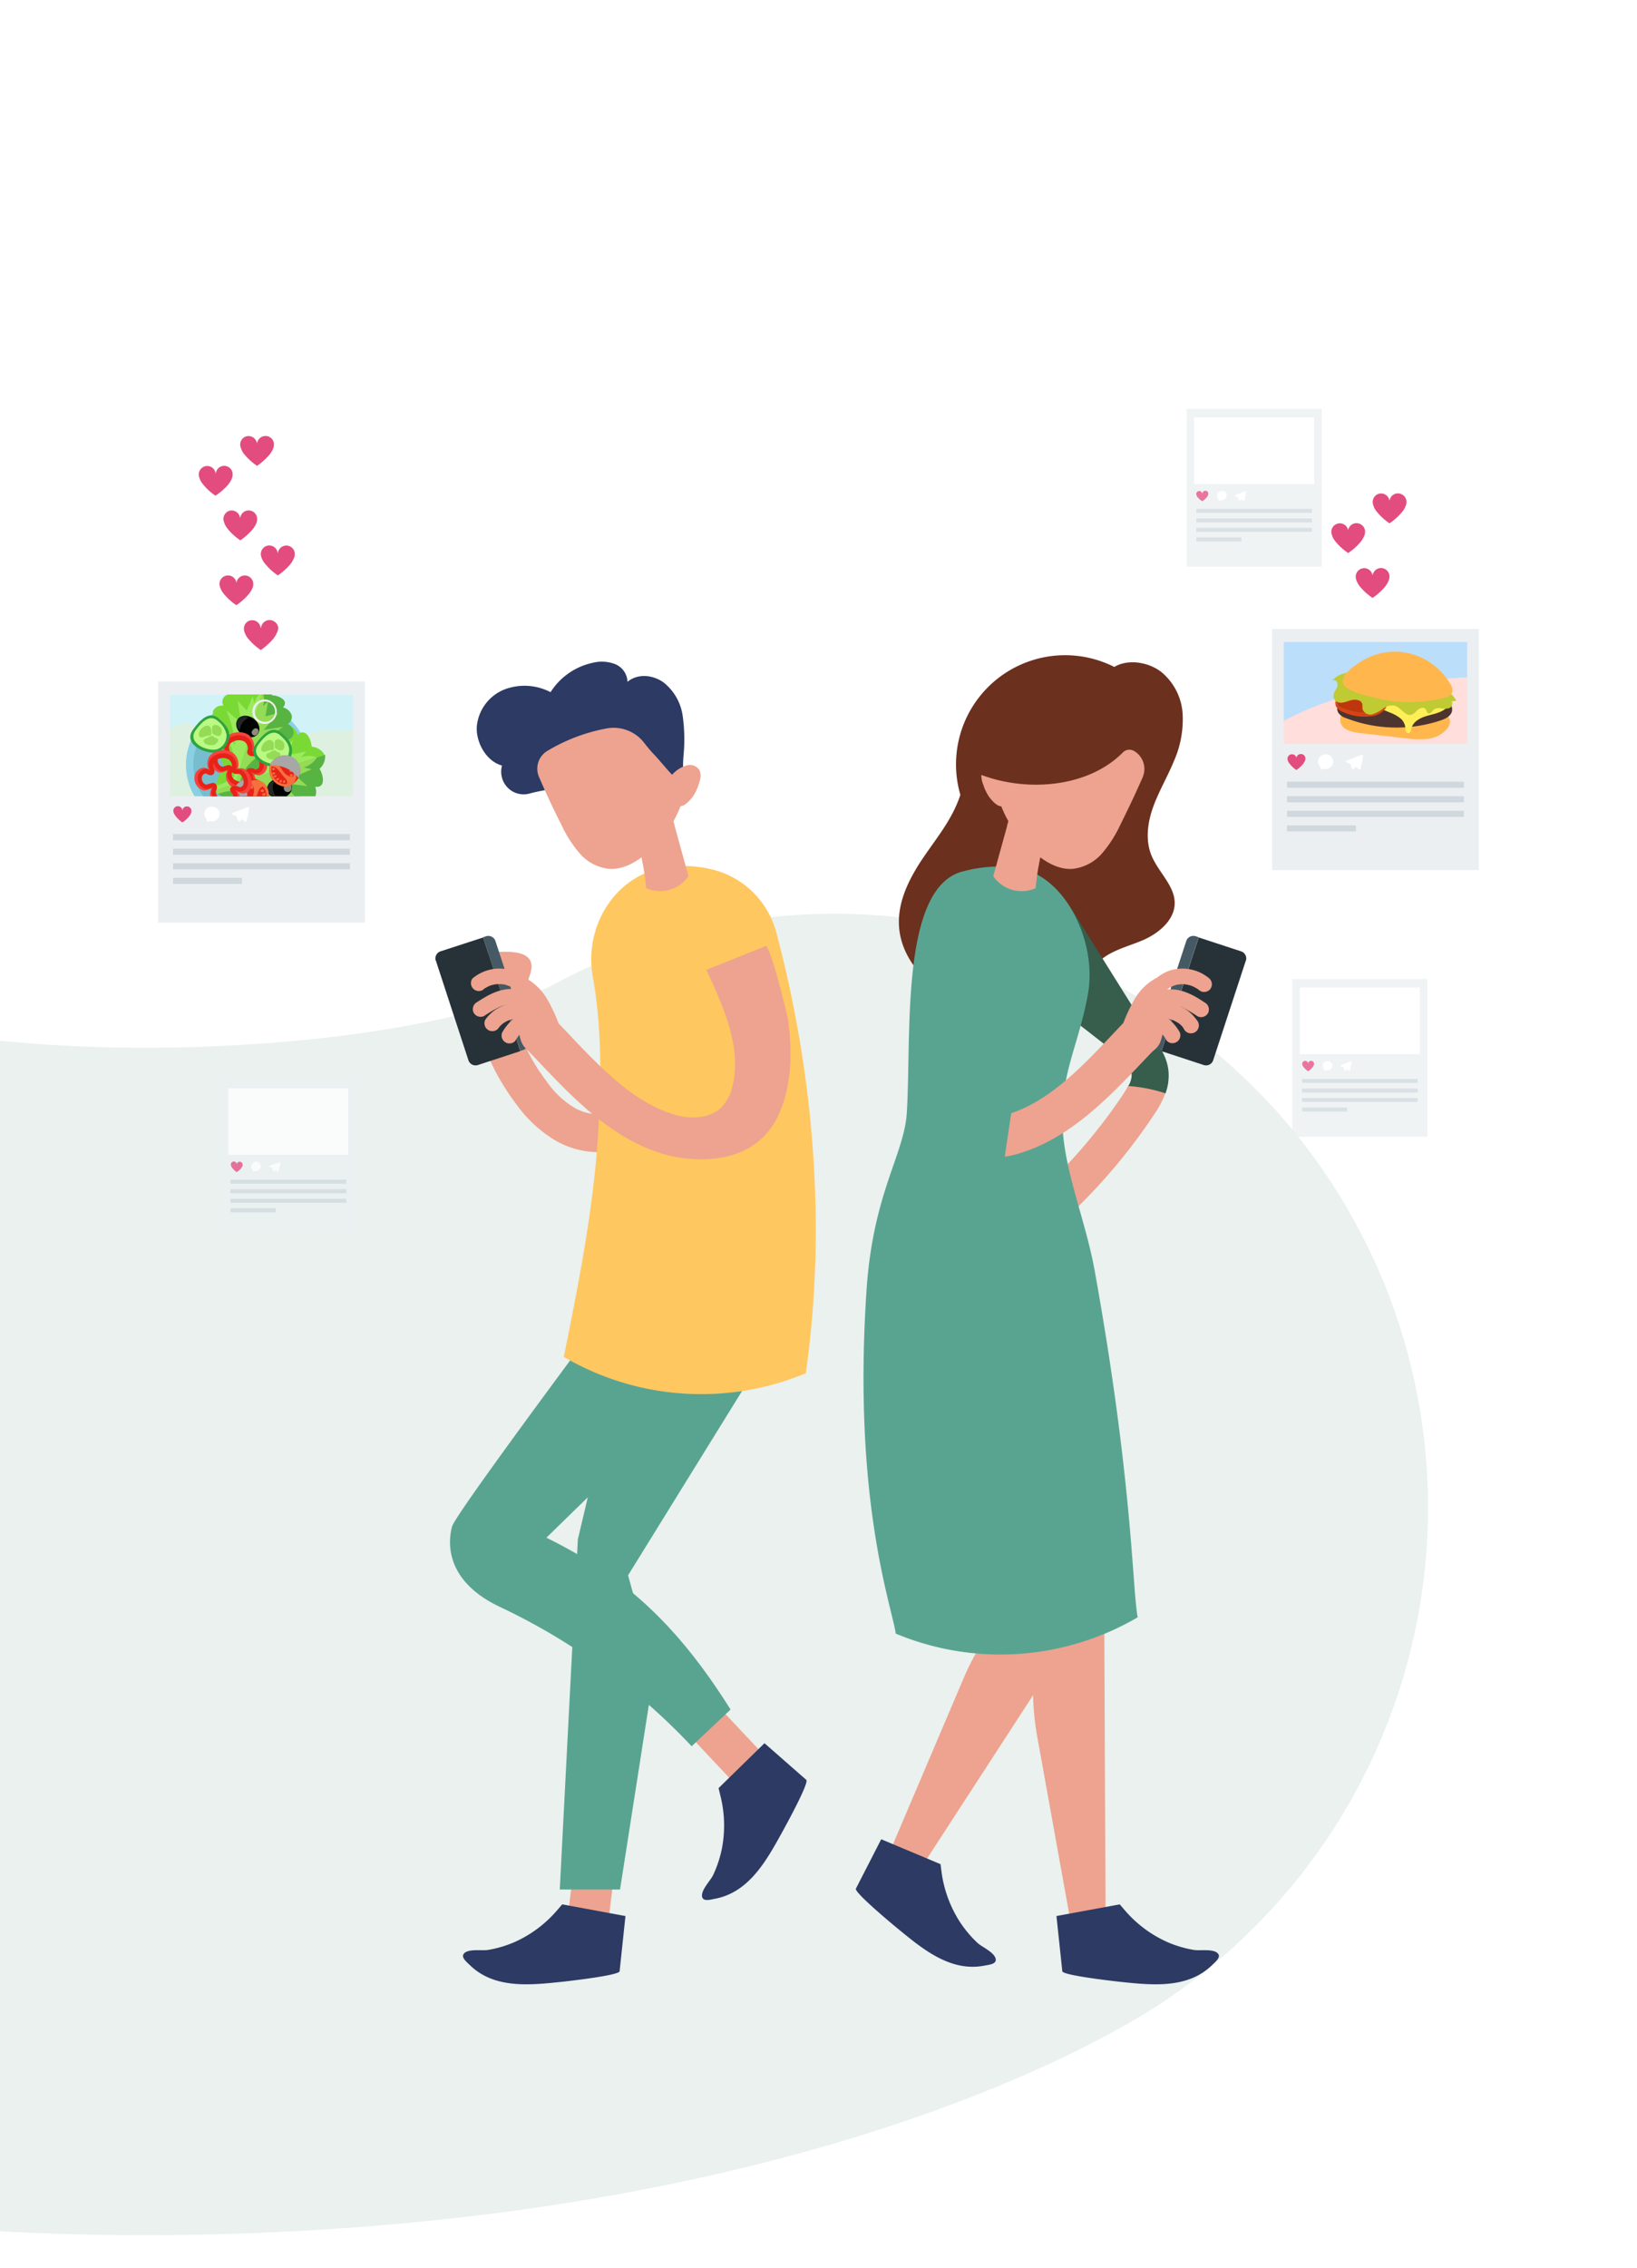 <svg id="Capa_1" data-name="Capa 1" xmlns="http://www.w3.org/2000/svg" xmlns:xlink="http://www.w3.org/1999/xlink" viewBox="0 0 414 573.36"><defs><style>.cls-1,.cls-4{fill:none;}.cls-2{clip-path:url(#clip-path);}.cls-3{fill:#fff;}.cls-4{stroke:#eaf1ee;stroke-linecap:round;stroke-linejoin:round;stroke-width:300.16px;}.cls-5{opacity:0.77;}.cls-6{fill:#eceff1;}.cls-7{fill:#e34c7f;}.cls-8{fill:#cfd8dc;}.cls-9{fill:#eda38f;}.cls-10{fill:#2c3a64;}.cls-11{fill:#6c301e;}.cls-12{fill:#375d4c;}.cls-13{fill:#59a491;}.cls-14{fill:#263238;}.cls-15{fill:#455a64;}.cls-16{fill:#bbdefb;}.cls-17{fill:#ffdedb;}.cls-18{fill:#ffb74d;}.cls-19{fill:#4e342e;}.cls-20{fill:#ffee58;}.cls-21{fill:#d84315;}.cls-22{fill:#bf360c;}.cls-23{fill:#c0ca33;}.cls-24{fill:#ffc760;}.cls-25{fill:#d1f3f7;}.cls-26{fill:#def0df;}.cls-27{clip-path:url(#clip-path-2);}.cls-28{fill:#8ad0e3;}.cls-29{fill:#76bdce;}.cls-30{fill:#7ad935;}.cls-31{fill:#57b442;}.cls-32{fill:#fed45c;}.cls-33{fill:#9bea5e;}.cls-34{fill:#94db56;}.cls-35{fill:#000400;}.cls-36{fill:#232727;}.cls-37{fill:#8c8c83;}.cls-38{fill:#f7423e;}.cls-39{fill:#e72318;}.cls-40{fill:#2ea341;}.cls-41{fill:#baf982;}.cls-42{fill:#f76f3e;}.cls-43{fill:#a7a7a8;}.cls-44{fill:#f0f0f0;}</style><clipPath id="clip-path"><rect class="cls-1" width="414" height="896"/></clipPath><clipPath id="clip-path-2"><rect class="cls-1" x="42.93" y="175.55" width="46.41" height="25.73"/></clipPath></defs><title>onboarding_illustration_4</title><g class="cls-2"><g id="Onboarding_4" data-name="Onboarding 4"><rect class="cls-3" width="414" height="896"/><g id="Grupo_1" data-name="Grupo 1"><g id="Componente_1_7" data-name="Componente 1 7"><path id="Trazado_95" data-name="Trazado 95" class="cls-4" d="M-1041.18,424s183.73-267.8,509-197.88C-294.72,277.18-177.71,430.19,74,413.69c93.43-6.13,137.07-32.63,137.07-32.63"/></g></g><g id="onboarding_4-01" data-name="onboarding 4-01"><g id="OBJECTS"><g id="Grupo_3" data-name="Grupo 3" class="cls-5"><rect id="Rectángulo_9" data-name="Rectángulo 9" class="cls-6" x="300.08" y="103.38" width="34.18" height="39.88"/><path id="Trazado_389" data-name="Trazado 389" class="cls-3" d="M302,105.53v16.83h30.35V105.53Z"/><path id="Trazado_390" data-name="Trazado 390" class="cls-3" d="M309.85,124.45a1.23,1.23,0,0,0-1.72,0,1.26,1.26,0,0,0-.36.86,1.21,1.21,0,0,0,.39.85,2.12,2.12,0,0,0,0,.44s.44-.15.44-.15a1.57,1.57,0,0,0,.37,0,1.31,1.31,0,0,0,.86-.36,1.16,1.16,0,0,0,.37-.86,1.19,1.19,0,0,0-.37-.85Z"/><path id="Trazado_391" data-name="Trazado 391" class="cls-7" d="M304.08,124.74a.93.93,0,0,1,.13-.35.75.75,0,0,1,1.37.3,1,1,0,0,1-.08.5,2,2,0,0,1-.42.64,5.64,5.64,0,0,1-1,.86h-.05a5.16,5.16,0,0,1-1.15-1,1.72,1.72,0,0,1-.31-.6.77.77,0,0,1,.48-.93.74.74,0,0,1,.95.46.58.58,0,0,1,0,.14Z"/><path id="Trazado_392" data-name="Trazado 392" class="cls-3" d="M312.34,125.24a.25.25,0,0,1,.14-.13l.88-.31,1.47-.57a.33.33,0,0,1,.14,0,.19.19,0,0,1,.17.2,0,0,0,0,0,0,0l-.1.5c-.09.46-.18.93-.28,1.39v.1a.22.22,0,0,1-.25.17l-.09,0a1.12,1.12,0,0,1-.2-.17l-.25-.2h0l-.28.26a.24.24,0,0,1-.33,0,.24.24,0,0,1-.07-.12l-.13-.36-.12-.38-.48-.14a.34.34,0,0,1-.12-.06.43.43,0,0,1,0-.07Z"/><rect id="Rectángulo_10" data-name="Rectángulo 10" class="cls-8" x="302.54" y="128.63" width="29.27" height="1.01"/><rect id="Rectángulo_11" data-name="Rectángulo 11" class="cls-8" x="302.54" y="131.04" width="29.27" height="1.01"/><rect id="Rectángulo_12" data-name="Rectángulo 12" class="cls-8" x="302.54" y="133.44" width="29.27" height="1.01"/><rect id="Rectángulo_13" data-name="Rectángulo 13" class="cls-8" x="302.54" y="135.85" width="11.42" height="1.01"/></g><path id="Trazado_393" data-name="Trazado 393" class="cls-9" d="M275.66,396.18l-7.37-2.57-8,7.28a67.3,67.3,0,0,0-16.64,23.46L224,470.52l8.94,1.62,48.22-74.26Q278.39,397.16,275.66,396.18Z"/><path id="Trazado_394" data-name="Trazado 394" class="cls-10" d="M222.86,464.93l15,6.3.26,2a30.82,30.82,0,0,0,4.59,12.53,29.63,29.63,0,0,0,4.53,5.4c1.08,1,4.5,2.46,4.59,4.2.07,1.16-1.79,1.31-2.91,1.52-8.56,1.65-15.62-4.23-21.81-9.31-1.29-1.05-11.13-9.23-10.65-10.16Z"/><path id="Trazado_395" data-name="Trazado 395" class="cls-9" d="M262.57,318.89l16.61,70.22.42,95.72-8.37,3.57L262.32,439a67.17,67.17,0,0,1,1.07-28.74l3.1-12-39.93-72.4Z"/><path id="Trazado_396" data-name="Trazado 396" class="cls-10" d="M267.18,484.34l16-2.95,1.31,1.52a30.56,30.56,0,0,0,10.71,8,28.94,28.94,0,0,0,6.74,2c1.47.26,5.14-.41,6.15,1,.69.93-.79,2.07-1.6,2.87-6.27,6.07-15.41,5-23.35,4.17-1.65-.18-14.37-1.62-14.48-2.66Z"/><path id="Trazado_397" data-name="Trazado 397" class="cls-11" d="M281.81,168.59a27.59,27.59,0,0,0-38.93,32.34c-2,6-5.55,10.28-9.14,15.51s-6.77,11.28-6.38,17.64c.54,9,8,16,16,20.12,4.71,2.41,9.89,4.16,15.18,4.05s10.71-2.32,13.84-6.59c1.92-2.57,2.93-5.85,5.14-8.2,3-3.12,7.48-4.08,11.45-5.77s8.1-5.05,8.11-9.42-4.15-7.84-5.86-12c-1.61-3.9-1-8.39.45-12.37s3.62-7.62,5.22-11.52a26,26,0,0,0,2.2-11.93,14.88,14.88,0,0,0-5.39-10.58C290.5,167.37,285.31,166.5,281.81,168.59Z"/><path id="Trazado_398" data-name="Trazado 398" class="cls-9" d="M283.86,276.9a138.24,138.24,0,0,1-18.36,22l6.54,6.71a145.42,145.42,0,0,0,19.61-23.55,25.49,25.49,0,0,0,3.09-5.75,39.32,39.32,0,0,0-9.42-1.86A22.85,22.85,0,0,1,283.86,276.9Z"/><path id="Trazado_399" data-name="Trazado 399" class="cls-12" d="M295.47,270.43c-.48-4-3-7-4.82-9.24L271,229.77,260.1,249l23.34,18.18c1.16,1.41,2.57,3.17,2.76,4.44a5.32,5.32,0,0,1-.86,2.9,39.23,39.23,0,0,1,9.42,1.86,13,13,0,0,0,.72-5.92Z"/><path id="Trazado_400" data-name="Trazado 400" class="cls-13" d="M243.83,220.2a35.59,35.59,0,0,1,12.46-1l1.2.19c12.25,2.13,19.94,19,17.67,31.76-2.39,13.48-7.34,20.7-6.39,34.55.78,11.36,5.87,23.24,8.08,35.52,9.68,53.68,9.49,80.61,10.88,87.6a68.82,68.82,0,0,1-61.19,4.13c-1-7-10.95-33.72-7.39-86.85,1.66-24.7,9.55-34.2,10.19-44.91C230.55,261.51,227.55,223.81,243.83,220.2Z"/><path id="Trazado_401" data-name="Trazado 401" class="cls-14" d="M315.07,242.82,306.82,268a1.88,1.88,0,0,1-2.38,1.22h0l-10.71-3.51,9.42-28.74,10.71,3.51a1.9,1.9,0,0,1,1.23,2.39h0Z"/><path id="Trazado_402" data-name="Trazado 402" class="cls-15" d="M302.42,236.67l.72.25-9.42,28.74-.72-.24a1.91,1.91,0,0,1-1.22-2.4L300,237.89a1.89,1.89,0,0,1,2.39-1.22Z"/><path id="Trazado_403" data-name="Trazado 403" class="cls-9" d="M289.57,251.23a10.45,10.45,0,0,1,6.61-6,10.59,10.59,0,0,1,9.67,2.11,2,2,0,0,1,.15,2.77,2,2,0,0,1-2.77.16l-.39-.32-.07,0-.08-.06c-.25-.16-.52-.3-.78-.44l-.45-.2-.34-.12-.3-.09-.39-.09a7.06,7.06,0,0,0-.92-.15h-.73a6,6,0,0,0-.85.09h-.18l-.44.12c-.27.09-.52.19-.76.29h-.1l-.39.22c-.23.14-.46.29-.68.45l-.3.23-.16.13a7.87,7.87,0,0,0-1.07,1.24l-.11.18-.23.39a8.19,8.19,0,0,0-.36.86,2,2,0,0,1-2.64.85A2,2,0,0,1,289.57,251.23Z"/><path id="Trazado_404" data-name="Trazado 404" class="cls-9" d="M290.37,256.08a2,2,0,0,0,2.64-.85c-.21.32,0,0,.05-.06l.22-.26.12-.11.13-.11a4.65,4.65,0,0,1,.56-.34l.42-.18.66-.19c-.35.1.22,0,.36,0a2.66,2.66,0,0,1,.69,0h.35a8.52,8.52,0,0,1,3.1,1,35.4,35.4,0,0,1,3.23,1.94,2,2,0,0,0,2.63-.86,2,2,0,0,0-.85-2.64c-2.57-1.72-5.23-3.23-8.36-3.33a7.7,7.7,0,0,0-6.8,3.46A2,2,0,0,0,290.37,256.08Z"/><path id="Trazado_406" data-name="Trazado 406" class="cls-9" d="M290.23,256.5a2,2,0,0,0,2.48,1.23l.64-.18h.22a7,7,0,0,1,1.12-.07h.2a3.81,3.81,0,0,1,.59.08,2.4,2.4,0,0,1,.59.13l.25.07.17.06h0l.24.1a4.49,4.49,0,0,1,.54.26c.18.09.36.2.53.3l.22.14-.09-.05H298a7.6,7.6,0,0,1,.85.75h0l.13.13.35.49a2,2,0,1,0,3.3-2.12l0,0A9.91,9.91,0,0,0,291.45,254a2,2,0,0,0-1.23,2.52v0Z"/><path id="Trazado_407" data-name="Trazado 407" class="cls-9" d="M287.36,256.16a2,2,0,0,0,1.54,2.31l1.13.3.2.08.49.21c.33.16.66.33,1,.52l.48.29.14.11c.32.24.63.49.92.75l.38.37c.1.11.37.3.4.44,0-.08-.24-.3-.07-.09l.17.21c.12.16.24.31.35.48a10.1,10.1,0,0,1,.59.95,2,2,0,0,0,3.28-2.17,13.21,13.21,0,0,0-8.67-6.3,2,2,0,0,0-2.32,1.54Z"/><path id="Trazado_408" data-name="Trazado 408" class="cls-9" d="M292.48,247.19a14.18,14.18,0,0,0-5.56,5.41,42.73,42.73,0,0,0-3.25,7.16,4.59,4.59,0,0,0-.44,2.82,4.65,4.65,0,0,0,2.31,2.43,7.26,7.26,0,0,0,3.59,1.47,5,5,0,0,0,4.39-3.28,14.77,14.77,0,0,0,.76-5.75Z"/><path id="Trazado_409" data-name="Trazado 409" class="cls-9" d="M284.8,257.85l-3.16,3.32c-7.84,8.36-16,16.92-25.9,20.23-.54,3.64-1.11,7.34-1.62,11a28.32,28.32,0,0,0,3-.65c13.25-3.74,23.21-14.24,32-23.5l3.1-3.25Z"/><path id="Trazado_410" data-name="Trazado 410" class="cls-9" d="M256.2,203.37l-5,18.11a8.71,8.71,0,0,0,10.7,3.05c.24-2.45.6-4.89,1.08-7.3a25.36,25.36,0,0,1,2.5-7.07Z"/><path id="Trazado_411" data-name="Trazado 411" class="cls-9" d="M254.69,208.79c.51-1.81,1-3.61,1.51-5.42l9.23,6.79a25.77,25.77,0,0,0-2.49,7.07c-.11.56-.21,1.1-.32,1.66a18.52,18.52,0,0,1-7.93-10.1Z"/><path id="Trazado_412" data-name="Trazado 412" class="cls-9" d="M289,196.45q-2.64,6-5.62,11.94a31.12,31.12,0,0,1-4.69,7.35,11.54,11.54,0,0,1-7.57,3.91c-3.17.15-6.18-1.43-8.68-3.43a29.35,29.35,0,0,1-9.21-12.4c-1.13,0-2.38-1.47-3.07-2.37a11.68,11.68,0,0,1-1.46-3,7,7,0,0,1-.53-2.57c.85.32,1.7.6,2.56.86s2,.55,3,.75c10.7,2.26,22.85.18,30.24-7.28a2.32,2.32,0,0,1,2.81-.39h0a5.26,5.26,0,0,1,2.19,6.67Z"/><rect id="Rectángulo_14" data-name="Rectángulo 14" class="cls-6" x="321.72" y="158.99" width="52.27" height="60.97"/><path id="Trazado_413" data-name="Trazado 413" class="cls-16" d="M371.06,162.28H324.65v20c14.46-7.71,30.28-10,46.41-11.07Z"/><path id="Trazado_414" data-name="Trazado 414" class="cls-17" d="M324.65,182.24V188h46.41V171.17C354.93,172.21,339.11,174.51,324.65,182.24Z"/><path id="Trazado_415" data-name="Trazado 415" class="cls-3" d="M336.65,191.21a1.94,1.94,0,0,0-2.7,0,1.79,1.79,0,0,0-.11,2.55l.11.11a3.08,3.08,0,0,0,.07.68c.05.06.66-.25.66-.25a2.8,2.8,0,0,0,.58.09,2,2,0,0,0,1.35-.55,1.83,1.83,0,0,0,.06-2.57l-.06-.06Z"/><path id="Trazado_416" data-name="Trazado 416" class="cls-7" d="M327.84,191.65a1.31,1.31,0,0,1,.2-.54,1.15,1.15,0,0,1,2.09.46,1.29,1.29,0,0,1-.11.75,3.24,3.24,0,0,1-.64,1,8.85,8.85,0,0,1-1.49,1.31h-.07A8,8,0,0,1,326.1,193a2.6,2.6,0,0,1-.47-.94,1.15,1.15,0,0,1,2.2-.65.83.83,0,0,1,0,.15A.16.16,0,0,0,327.84,191.65Z"/><path id="Trazado_417" data-name="Trazado 417" class="cls-3" d="M340.4,192.45a.35.35,0,0,1,.22-.21l1.4-.53,2.24-.85a.41.41,0,0,1,.22,0,.29.29,0,0,1,.25.33v0c0,.25-.09.5-.14.76-.15.7-.29,1.4-.43,2.11a.43.43,0,0,0,0,.16.32.32,0,0,1-.37.27.29.29,0,0,1-.16-.07l-.32-.25-.37-.3h-.06l-.43.4a.37.37,0,0,1-.33.11.32.32,0,0,1-.26-.25l-.21-.57-.2-.57a0,0,0,0,0-.05,0l-.72-.21a.51.51,0,0,1-.18-.09.41.41,0,0,1-.06-.11Z"/><rect id="Rectángulo_15" data-name="Rectángulo 15" class="cls-8" x="325.48" y="197.6" width="44.76" height="1.54"/><rect id="Rectángulo_16" data-name="Rectángulo 16" class="cls-8" x="325.48" y="201.27" width="44.76" height="1.54"/><rect id="Rectángulo_17" data-name="Rectángulo 17" class="cls-8" x="325.48" y="204.95" width="44.76" height="1.54"/><rect id="Rectángulo_18" data-name="Rectángulo 18" class="cls-8" x="325.48" y="208.64" width="17.44" height="1.54"/><path id="Trazado_418" data-name="Trazado 418" class="cls-18" d="M344.23,185.34l11.13,1.27a22.84,22.84,0,0,0,5.72.16,7.52,7.52,0,0,0,4.95-2.61c.68-.86,1-2.3.16-3a2.81,2.81,0,0,0-1.57-.45l-15.23-1.21c-2.38-.19-10.64-2-10.42,2.64C339.06,184.61,342.31,185.13,344.23,185.34Z"/><path id="Trazado_419" data-name="Trazado 419" class="cls-19" d="M338.5,180.23a3.68,3.68,0,0,0,1.91,1.3,35.38,35.38,0,0,0,23.93.58c1.16-.38,2.42-1,2.8-2.1.45-1.35-.57-2.77-1.71-3.57-2-1.4-4.58-1.76-7-2a73.59,73.59,0,0,0-10.5-.13,24.59,24.59,0,0,0-5.13.51,10.59,10.59,0,0,0-2.74,1.55C338.82,177.16,337.6,178.75,338.5,180.23Z"/><path id="Trazado_420" data-name="Trazado 420" class="cls-20" d="M343.89,176.94l7.56,3.15a10.52,10.52,0,0,1,2.52,1.34,3.55,3.55,0,0,1,1.43,2.39c.05.61.09,1.49.7,1.5s.73-.71.86-1.24c.46-1.71,2.25-2.64,3.93-3.12s3.52-.78,4.84-1.93a1.72,1.72,0,0,0,.71-1.77,2,2,0,0,0-1.35-1,33.67,33.67,0,0,0-20.16-.68"/><path id="Trazado_421" data-name="Trazado 421" class="cls-21" d="M338.42,178.35a2.6,2.6,0,0,1-.58-1.4,2.19,2.19,0,0,0,.05,1.61,3.32,3.32,0,0,0,1.72,1.41,13,13,0,0,0,6.77,1.12,5.19,5.19,0,0,0,3.95-1.91,3.44,3.44,0,0,0,.31-.64C346.83,180.78,342.37,180.33,338.42,178.35Z"/><path id="Trazado_422" data-name="Trazado 422" class="cls-22" d="M350.2,175.5a3.27,3.27,0,0,0-3.51-1.1L344,174a5.21,5.21,0,0,0-5.55,1.8,3.61,3.61,0,0,0-.58,1.14,2.53,2.53,0,0,0,.58,1.4c3.95,2,8.41,2.42,12.2.18A3.24,3.24,0,0,0,350.2,175.5Z"/><path id="Trazado_423" data-name="Trazado 423" class="cls-23" d="M342.56,170.12a6.15,6.15,0,0,0-5.71,2c.39-.41,1.17-.09,1.36.46a2.12,2.12,0,0,1-.32,1.64,4.26,4.26,0,0,0-.65,1.57,1.73,1.73,0,0,0,.74,1.53c1,.67,2.31.12,3.43-.24s2.76-.3,3.1.85c.12.45,0,.93.1,1.38a2.06,2.06,0,0,0,2.49,1.25,8.71,8.71,0,0,0,2.7-1.45,3.69,3.69,0,0,1,2.9-.73c1.62.45,2.68,2.74,4.29,2.27.67-.18,1.11-.85,1.64-1.27s1.44-.7,1.88-.16c.27.35.28.86.67,1.08.56.24,1-.52,1.42-.91a2.49,2.49,0,0,1,1.95-.34,3.62,3.62,0,0,0,2-.06c.62-.28,1-1.18.51-1.65l1.26-.24a9.23,9.23,0,0,0-6-4.23"/><path id="Trazado_424" data-name="Trazado 424" class="cls-18" d="M353.24,164.72a16.43,16.43,0,0,1,13.61,8.33,2.42,2.42,0,0,1,.37,2.1,2.57,2.57,0,0,1-1.79,1.19,35.19,35.19,0,0,1-17.77,0c-1.92-.48-7.06-1.51-7.92-3.46-1-2.15,3.11-4.83,4.58-5.73A16.23,16.23,0,0,1,353.24,164.72Z"/><path id="Trazado_425" data-name="Trazado 425" class="cls-7" d="M347.11,145.55a2.33,2.33,0,0,1,.37-1,2.13,2.13,0,0,1,2.95-.61,2.16,2.16,0,0,1,.95,1.48,2.83,2.83,0,0,1-.21,1.41,6.42,6.42,0,0,1-1.2,1.84,16,16,0,0,1-2.78,2.43.11.11,0,0,1-.14,0h0a14.71,14.71,0,0,1-3.25-3,5,5,0,0,1-.85-1.72,2.16,2.16,0,0,1,1.37-2.64,2.12,2.12,0,0,1,2.7,1.33,1.64,1.64,0,0,1,.1.38Z"/><path id="Trazado_426" data-name="Trazado 426" class="cls-7" d="M340.89,134.22a2.41,2.41,0,0,1,.37-1,2.13,2.13,0,0,1,2.95-.63,2.11,2.11,0,0,1,1,1.48,2.72,2.72,0,0,1-.2,1.41,6.64,6.64,0,0,1-1.2,1.84,15.75,15.75,0,0,1-2.79,2.43.09.09,0,0,1-.12,0,14.39,14.39,0,0,1-3.26-3,4.58,4.58,0,0,1-.85-1.71,2.15,2.15,0,0,1,1.37-2.64,2.13,2.13,0,0,1,2.7,1.32,1.86,1.86,0,0,1,.1.39Z"/><path id="Trazado_427" data-name="Trazado 427" class="cls-7" d="M351.39,126.7a2.45,2.45,0,0,1,.34-1,2.13,2.13,0,0,1,2.95-.64,2.16,2.16,0,0,1,1,1.5,2.83,2.83,0,0,1-.21,1.41,6.24,6.24,0,0,1-1.2,1.83,15.74,15.74,0,0,1-2.78,2.44.1.1,0,0,1-.14,0,14.75,14.75,0,0,1-3.25-3,4.82,4.82,0,0,1-.85-1.71,2.19,2.19,0,0,1,1.34-2.68,2.15,2.15,0,0,1,2.72,1.34,2.34,2.34,0,0,1,.09.38Z"/><g id="Grupo_4" data-name="Grupo 4" class="cls-5"><rect id="Rectángulo_19" data-name="Rectángulo 19" class="cls-6" x="326.82" y="247.49" width="34.18" height="39.88"/><path id="Trazado_428" data-name="Trazado 428" class="cls-3" d="M328.73,249.64v16.83h30.36V249.64Z"/><path id="Trazado_429" data-name="Trazado 429" class="cls-3" d="M336.58,268.57a1.2,1.2,0,0,0-.85-.36,1.26,1.26,0,0,0-.86.36,1.18,1.18,0,0,0,0,1.67l0,0a2.2,2.2,0,0,0,.05.44s.44-.16.44-.16a1,1,0,0,0,.38.05,1.25,1.25,0,0,0,.85-.35,1.19,1.19,0,0,0,.37-.85,1.16,1.16,0,0,0-.37-.86Z"/><path id="Trazado_430" data-name="Trazado 430" class="cls-7" d="M330.82,268.85a.93.93,0,0,1,.13-.35.73.73,0,0,1,.78-.32.76.76,0,0,1,.59.62,1,1,0,0,1-.08.5,2.29,2.29,0,0,1-.42.64,5.35,5.35,0,0,1-1,.86h0a5.69,5.69,0,0,1-1.14-1.05,1.93,1.93,0,0,1-.32-.62.79.79,0,0,1,.48-.93.75.75,0,0,1,.95.46.74.74,0,0,1,0,.14S330.82,268.83,330.82,268.85Z"/><path id="Trazado_431" data-name="Trazado 431" class="cls-3" d="M339,269.35a.22.22,0,0,1,.15-.13l.92-.35,1.47-.57h.13a.22.22,0,0,1,.17.23l-.1.5c-.1.47-.19.93-.28,1.39v.1a.21.21,0,0,1-.24.18l-.11-.05-.2-.16-.25-.2h0l-.28.26a.26.26,0,0,1-.22.07.24.24,0,0,1-.17-.15l-.13-.38c0-.13-.1-.25-.14-.38h0l-.47-.13a.27.27,0,0,1-.12-.06.25.25,0,0,1,0-.07Z"/><rect id="Rectángulo_20" data-name="Rectángulo 20" class="cls-8" x="329.27" y="272.74" width="29.27" height="1.01"/><rect id="Rectángulo_21" data-name="Rectángulo 21" class="cls-8" x="329.27" y="275.15" width="29.27" height="1.01"/><rect id="Rectángulo_22" data-name="Rectángulo 22" class="cls-8" x="329.27" y="277.55" width="29.27" height="1.01"/><rect id="Rectángulo_23" data-name="Rectángulo 23" class="cls-8" x="329.27" y="279.97" width="11.42" height="1.01"/></g><rect id="Rectángulo_24" data-name="Rectángulo 24" class="cls-9" x="136.78" y="469.46" width="26.44" height="10.33" transform="translate(-339.22 566.43) rotate(-83.09)"/><path id="Trazado_432" data-name="Trazado 432" class="cls-13" d="M162.76,318.89l-16.62,70.22-4.57,88.52h15.24l7.57-48.47a32.67,32.67,0,0,0-.78-13.7l-4.76-17.25L200,331.69Z"/><rect id="Rectángulo_25" data-name="Rectángulo 25" class="cls-9" x="175.36" y="424.48" width="10.33" height="26.44" transform="translate(-250.8 242.43) rotate(-43.23)"/><path id="Trazado_433" data-name="Trazado 433" class="cls-13" d="M174.92,441.42a161,161,0,0,0-48.42-35.19c-14.7-6.91-13-17.35-12.16-20.39,1.13-3.95,54.09-74.5,54.09-74.5l35.49-3-.19,8.68A22.14,22.14,0,0,1,192.6,335.7s-46,44.77-54.41,53c19.31,9.51,32.87,21.61,46.57,43.44Z"/><path id="Trazado_434" data-name="Trazado 434" class="cls-10" d="M193.34,440.65,181.73,452l.48,2a30.8,30.8,0,0,1,.35,13.34,29,29,0,0,1-2.23,6.68c-.63,1.35-3.28,3.95-2.72,5.6.37,1.1,2.14.55,3.26.34,8.56-1.63,13-9.68,16.86-16.68.81-1.46,7-12.69,6.17-13.37Z"/><path id="Trazado_435" data-name="Trazado 435" class="cls-10" d="M158.18,484.34l-16-2.95-1.31,1.52a30.56,30.56,0,0,1-10.71,8,29,29,0,0,1-6.75,2c-1.46.26-5.14-.41-6.14,1-.68.93.78,2.07,1.6,2.87,6.27,6.07,15.42,5,23.35,4.17,1.66-.18,14.38-1.62,14.48-2.66Z"/><path id="Trazado_436" data-name="Trazado 436" class="cls-9" d="M128.08,263.18l5.73-16.13c.45-1.28.91-2.7.39-4-.7-1.71-2.82-2.24-4.65-2.38a27.1,27.1,0,0,0-13,2.27l.54.56C122.51,249.07,124.37,256.34,128.08,263.18Z"/><path id="Trazado_437" data-name="Trazado 437" class="cls-9" d="M151.27,291.25a22.07,22.07,0,0,1-10.59-2.83,33.05,33.05,0,0,1-10-9.15A60.68,60.68,0,0,1,120,256.74l9.32-2.19a51,51,0,0,0,9,18.93,22.69,22.69,0,0,0,7,6.56,11.43,11.43,0,0,0,8.34,1.3,9.26,9.26,0,0,0,5.54-4.92c1.31-2.61,1.77-5.7,2.24-9L164.18,249l9.42,1.38-2.71,18.49c-.54,3.69-1.15,7.88-3.15,11.87a18.83,18.83,0,0,1-11.46,9.85,18.41,18.41,0,0,1-5,.69Z"/><path id="Trazado_438" data-name="Trazado 438" class="cls-24" d="M196.4,236a22.28,22.28,0,0,0-14.91-15.84,30,30,0,0,0-12.46-1l-1.2.19c-12.26,2.13-20.18,14.75-17.91,27.53,2.4,13.48,2.19,27.46,1.23,41.31-1.26,18.46-4.9,36.67-8.56,54.81a68.85,68.85,0,0,0,61.2,4.13C209,310.43,205.9,271.79,196.4,236Z"/><path id="Trazado_439" data-name="Trazado 439" class="cls-9" d="M169.12,203.37l5,18.11a8.71,8.71,0,0,1-10.69,3.05,69.08,69.08,0,0,0-1.09-7.3,25,25,0,0,0-2.49-7.07Z"/><path id="Trazado_440" data-name="Trazado 440" class="cls-9" d="M170.63,208.79q-.75-2.72-1.51-5.42l-9.22,6.79a25,25,0,0,1,2.49,7.07c.12.56.22,1.1.32,1.66a18.54,18.54,0,0,0,7.92-10.1Z"/><path id="Trazado_441" data-name="Trazado 441" class="cls-10" d="M133.9,200.6a5.66,5.66,0,0,1-6.94-4,5.75,5.75,0,0,1,0-3.08c-3.93-1.06-6.6-5.75-6.38-9.82a11.19,11.19,0,0,1,6.85-9.36,14.26,14.26,0,0,1,11.81.63,16.73,16.73,0,0,1,10.56-7.4,9.4,9.4,0,0,1,5.72.29,5,5,0,0,1,3.17,4.49c2.57-2.13,6.33-1.8,9.06.11a13.08,13.08,0,0,1,4.89,8.41,42.48,42.48,0,0,1,.24,9.95,33,33,0,0,0,.61,9.92C161.17,199.49,145.89,197.38,133.9,200.6Z"/><path id="Trazado_442" data-name="Trazado 442" class="cls-9" d="M165.22,190.52c1.55,1.6,3.22,3.73,4.76,5.33a7.62,7.62,0,0,1,3.94-2.43,2.89,2.89,0,0,1,2.66.85c1,1.18.56,2.79.06,4.15a11.07,11.07,0,0,1-1.46,3c-.67.86-1.94,2.33-3.06,2.37a29.54,29.54,0,0,1-9.24,12.44c-2.5,2-5.52,3.55-8.69,3.42a11.5,11.5,0,0,1-7.57-3.91,31.26,31.26,0,0,1-4.69-7.34q-3-5.9-5.61-12a5.23,5.23,0,0,1,2.18-6.63,44.9,44.9,0,0,1,15-5.65,9.76,9.76,0,0,1,9.23,3.42C163.7,188.81,164.65,189.92,165.22,190.52Z"/><path id="Trazado_443" data-name="Trazado 443" class="cls-14" d="M110.23,242.82,118.46,268a1.91,1.91,0,0,0,2.4,1.22h0l10.71-3.51-9.37-28.74-10.73,3.49a1.89,1.89,0,0,0-1.27,2.36Z"/><path id="Trazado_444" data-name="Trazado 444" class="cls-15" d="M122.91,236.67l-.73.25,9.42,28.74.72-.24a1.91,1.91,0,0,0,1.22-2.4h0l-8.24-25.13a1.9,1.9,0,0,0-2.39-1.22Z"/><path id="Trazado_445" data-name="Trazado 445" class="cls-9" d="M135.75,251.23a10.41,10.41,0,0,0-6.6-6,10.55,10.55,0,0,0-9.67,2.12,2,2,0,0,0,2.57,2.93l.39-.32.06-.05.09-.06c.25-.16.51-.3.78-.44l.46-.21.32-.12.31-.08.39-.1a9.27,9.27,0,0,1,.92-.14h.73a6.27,6.27,0,0,1,.86.09h.18l.44.12.76.29h.09a3,3,0,0,1,.39.22l.69.44.3.23.15.14a7.8,7.8,0,0,1,1.07,1.23l.11.18c.08.13.16.26.23.4a9.1,9.1,0,0,1,.37.85,2,2,0,0,0,2.64.86,2,2,0,0,0,1-2.59Z"/><path id="Trazado_446" data-name="Trazado 446" class="cls-9" d="M135.82,253.44A7.7,7.7,0,0,0,129,250c-3.14.1-5.8,1.66-8.36,3.33a2,2,0,0,0-.86,2.64,2,2,0,0,0,2.64.86,36.33,36.33,0,0,1,3.23-1.94,8.66,8.66,0,0,1,3.09-1h1.05a1.36,1.36,0,1,0,.35.05l.66.19.42.18a3.87,3.87,0,0,1,.55.34l.14.11.11.11.22.26c.06.06.27.39.06.06a2,2,0,1,0,3.52-1.74l0,0Z"/><path id="Trazado_448" data-name="Trazado 448" class="cls-9" d="M133.88,254a9.94,9.94,0,0,0-11.18,3.82A2,2,0,0,0,126,260c.11-.16.22-.32.35-.48a.87.87,0,0,1,.12-.14h0a6.17,6.17,0,0,1,.86-.75h0l-.09.05.22-.14.52-.3a4.49,4.49,0,0,1,.54-.26l.25-.1h0l.17-.06.25-.07.59-.13a3.81,3.81,0,0,1,.59-.08h.2a8.42,8.42,0,0,1,1.12.07h.22c.22,0,.42.11.64.18a2,2,0,1,0,1.26-3.72h0Z"/><path id="Trazado_449" data-name="Trazado 449" class="cls-9" d="M135.64,254.63A13.15,13.15,0,0,0,127,261a2,2,0,0,0,3.27,2.17c.19-.33.38-.64.6-.95l.35-.48.16-.21c.17-.21,0,0-.07.09,0-.14.3-.33.41-.44l.38-.37c.29-.26.6-.51.92-.75l.14-.11.48-.29a10.47,10.47,0,0,1,1-.52l.48-.21.2-.08c.37-.11.75-.21,1.13-.3a2,2,0,0,0-.78-3.84Z"/><path id="Trazado_450" data-name="Trazado 450" class="cls-9" d="M132.84,247.19a14.24,14.24,0,0,1,5.56,5.41,42.73,42.73,0,0,1,3.25,7.16,4.74,4.74,0,0,1,.45,2.82,4.67,4.67,0,0,1-2.32,2.43,7.36,7.36,0,0,1-3.58,1.47,5,5,0,0,1-4.4-3.28,14.58,14.58,0,0,1-.75-5.75Z"/><path id="Trazado_451" data-name="Trazado 451" class="cls-9" d="M175.25,293a34.78,34.78,0,0,1-7.09-1.18c-13.25-3.74-23.2-14.24-32-23.5l-3.1-3.25,7.44-7.18,3.16,3.32c8.24,8.7,16.77,17.7,27.29,20.66,4.55,1.28,9.1.5,11.56-2a11.8,11.8,0,0,0,2.84-5.78c2.19-9.7-2.57-19.9-6.69-28.93l14.95-6c1.14-.45,5.51,17.25,5.72,18.84,1.08,7.71.94,16.56-2.45,23.84C192.83,290.59,184.48,293.51,175.25,293Z"/><rect id="Rectángulo_26" data-name="Rectángulo 26" class="cls-6" x="40" y="172.26" width="52.27" height="60.97"/><path id="Trazado_452" data-name="Trazado 452" class="cls-25" d="M49.05,183.73c6,4.28,11.14,2.57,17.13,0,3.43-1.71,6,3.43,8.56,2.57,5.21-1.71,9.64-1.52,14.56-1.71v-9H42.93v9C45,183.09,47.24,181.92,49.05,183.73Z"/><path id="Trazado_453" data-name="Trazado 453" class="cls-26" d="M74.75,186.3c-2.57.86-5.14-4.28-8.57-2.57-6,2.57-11.13,4.28-17.13,0-1.81-1.81-4.06-.64-6.12.86v16.68H89.34v-16.7C84.38,184.74,80,184.57,74.75,186.3Z"/><path id="Trazado_454" data-name="Trazado 454" class="cls-3" d="M54.93,204.44a2,2,0,0,0-2.71,0,1.83,1.83,0,0,0,0,2.58.6.6,0,0,0,.08.08,3.72,3.72,0,0,0,.08.67c0,.06.67-.24.67-.24a2.1,2.1,0,0,0,.56.08,2,2,0,0,0,1.36-.54,1.82,1.82,0,0,0,.07-2.56l-.07-.07Z"/><path id="Trazado_455" data-name="Trazado 455" class="cls-7" d="M46.12,204.91a1.29,1.29,0,0,1,.19-.54,1.15,1.15,0,0,1,1.58-.35,1.13,1.13,0,0,1,.51.81,1.33,1.33,0,0,1-.11.76,3.32,3.32,0,0,1-.64,1,7.64,7.64,0,0,1-1.49,1.29,0,0,0,0,1-.06,0h0a7.52,7.52,0,0,1-1.71-1.62,2.43,2.43,0,0,1-.51-1,1.15,1.15,0,0,1,2.2-.67.85.85,0,0,1,0,.17S46.12,204.89,46.12,204.91Z"/><path id="Trazado_456" data-name="Trazado 456" class="cls-3" d="M58.68,205.67a.34.34,0,0,1,.22-.2l1.4-.54,2.24-.86a.41.41,0,0,1,.22,0,.29.29,0,0,1,.25.33v0c0,.25-.1.5-.15.75-.14.71-.29,1.42-.43,2.12v.15a.31.31,0,0,1-.36.27.28.28,0,0,1-.17-.07l-.31-.25-.37-.3h-.06l-.43.4a.4.4,0,0,1-.33.12.36.36,0,0,1-.27-.25l-.2-.57c-.07-.19-.13-.39-.2-.58l0,0L59,206a.31.31,0,0,1-.18-.09.21.21,0,0,1-.06-.1Z"/><rect id="Rectángulo_27" data-name="Rectángulo 27" class="cls-8" x="43.75" y="210.85" width="44.76" height="1.54"/><rect id="Rectángulo_28" data-name="Rectángulo 28" class="cls-8" x="43.75" y="214.54" width="44.76" height="1.54"/><rect id="Rectángulo_29" data-name="Rectángulo 29" class="cls-8" x="43.75" y="218.22" width="44.76" height="1.54"/><rect id="Rectángulo_30" data-name="Rectángulo 30" class="cls-8" x="43.75" y="221.9" width="17.44" height="1.54"/><path id="Trazado_457" data-name="Trazado 457" class="cls-7" d="M66,158.74a2.61,2.61,0,0,1,.36-1,2.13,2.13,0,0,1,3-.64,2.16,2.16,0,0,1,1,1.5A2.83,2.83,0,0,1,70,160a6.24,6.24,0,0,1-1.2,1.83,16.11,16.11,0,0,1-2.78,2.44s-.09,0-.14,0a14.75,14.75,0,0,1-3.25-3,4.66,4.66,0,0,1-.85-1.71,2.16,2.16,0,0,1,1.3-2.67,2.14,2.14,0,0,1,2.72,1.33,2.34,2.34,0,0,1,.09.38Z"/><path id="Trazado_458" data-name="Trazado 458" class="cls-7" d="M59.77,147.43a2.36,2.36,0,0,1,.36-1,2.14,2.14,0,0,1,3.9.86,2.77,2.77,0,0,1-.2,1.42,6.82,6.82,0,0,1-1.2,1.8,16.11,16.11,0,0,1-2.79,2.43.09.09,0,0,1-.13,0,14.77,14.77,0,0,1-3.25-3,4.8,4.8,0,0,1-.86-1.72A2.14,2.14,0,0,1,59.72,147a2.21,2.21,0,0,1,.05.25Z"/><path id="Trazado_459" data-name="Trazado 459" class="cls-7" d="M70.26,139.88a2.55,2.55,0,0,1,.36-1,2.14,2.14,0,0,1,3.91.85,2.72,2.72,0,0,1-.21,1.41,6.42,6.42,0,0,1-1.2,1.84,16.42,16.42,0,0,1-2.77,2.43.12.12,0,0,1-.14,0,14.8,14.8,0,0,1-3.25-3,4.76,4.76,0,0,1-.9-1.71A2.19,2.19,0,0,1,67.41,138a2.14,2.14,0,0,1,2.71,1.34,1.64,1.64,0,0,1,.1.38Z"/><path id="Trazado_460" data-name="Trazado 460" class="cls-7" d="M60.73,131a2.55,2.55,0,0,1,.36-1,2.14,2.14,0,0,1,3.91.85,2.75,2.75,0,0,1-.17,1.42,6.3,6.3,0,0,1-1.2,1.83,15.74,15.74,0,0,1-2.78,2.44.1.1,0,0,1-.14,0,14.48,14.48,0,0,1-3.24-3,4.8,4.8,0,0,1-.86-1.72,2.17,2.17,0,0,1,1.29-2.67,2.14,2.14,0,0,1,2.71,1.34,1.18,1.18,0,0,1,.09.37Z"/><path id="Trazado_461" data-name="Trazado 461" class="cls-7" d="M54.56,119.72a2.45,2.45,0,0,1,.36-1,2.14,2.14,0,0,1,3.9.85,2.79,2.79,0,0,1-.2,1.43,6.74,6.74,0,0,1-1.2,1.83,16.14,16.14,0,0,1-2.86,2.43.1.1,0,0,1-.14,0,14.8,14.8,0,0,1-3.21-3,4.84,4.84,0,0,1-.86-1.71,2.17,2.17,0,0,1,1.37-2.64,2.13,2.13,0,0,1,2.71,1.33,1.31,1.31,0,0,1,.09.38Z"/><path id="Trazado_462" data-name="Trazado 462" class="cls-7" d="M65,112.17a2.36,2.36,0,0,1,.36-1,2.14,2.14,0,0,1,3.9.86,2.62,2.62,0,0,1-.21,1.41,6.21,6.21,0,0,1-1.19,1.83,16.16,16.16,0,0,1-2.78,2.44.12.12,0,0,1-.14,0,15,15,0,0,1-3.25-3,4.66,4.66,0,0,1-.85-1.71,2.17,2.17,0,0,1,1.32-2.66,2.15,2.15,0,0,1,2.72,1.34A2.34,2.34,0,0,1,65,112Z"/><g id="Grupo_5" data-name="Grupo 5" class="cls-5"><rect id="Rectángulo_31" data-name="Rectángulo 31" class="cls-6" x="55.84" y="272.95" width="34.18" height="39.88"/><path id="Trazado_463" data-name="Trazado 463" class="cls-3" d="M57.75,275.1v16.83H88.1V275.1Z"/><path id="Trazado_464" data-name="Trazado 464" class="cls-3" d="M65.61,294a1.26,1.26,0,0,0-.86-.36,1.22,1.22,0,0,0-.86.36,1.18,1.18,0,0,0-.36.85,1.21,1.21,0,0,0,.39.86,2.2,2.2,0,0,0,0,.44l.44-.17a1.15,1.15,0,0,0,.37.06,1.29,1.29,0,0,0,.85-.36,1.19,1.19,0,0,0,.37-.85,1.17,1.17,0,0,0-.37-.86Z"/><path id="Trazado_465" data-name="Trazado 465" class="cls-7" d="M59.84,294.36A.92.92,0,0,1,60,294a.74.74,0,0,1,.79-.32.76.76,0,0,1,.57.62.94.94,0,0,1-.07.5,2,2,0,0,1-.42.64,5.64,5.64,0,0,1-1,.86h0a5.08,5.08,0,0,1-1.14-1.08,1.72,1.72,0,0,1-.31-.62.75.75,0,1,1,1.43-.47.4.4,0,0,1,0,.15Z"/><path id="Trazado_466" data-name="Trazado 466" class="cls-3" d="M68.06,294.82a.2.2,0,0,1,.14-.14l.92-.32,1.46-.56h.15a.2.2,0,0,1,.16.22v0a2.1,2.1,0,0,1-.09.5l-.29,1.38v.1a.2.2,0,0,1-.24.18.22.22,0,0,1-.11-.05L70,296l-.24-.2h0l-.29.26a.27.27,0,0,1-.26,0,.22.22,0,0,1-.17-.16l-.14-.38-.13-.38-.46-.12L68.1,295s0-.05,0-.08Z"/><rect id="Rectángulo_32" data-name="Rectángulo 32" class="cls-8" x="58.29" y="298.21" width="29.27" height="1.01"/><rect id="Rectángulo_33" data-name="Rectángulo 33" class="cls-8" x="58.29" y="300.61" width="29.27" height="1.01"/><rect id="Rectángulo_34" data-name="Rectángulo 34" class="cls-8" x="58.29" y="303.02" width="29.27" height="1.01"/><rect id="Rectángulo_35" data-name="Rectángulo 35" class="cls-8" x="58.29" y="305.43" width="11.42" height="1.01"/></g><g class="cls-27"><g id="Grupo_6" data-name="Grupo 6"><g id="_7" data-name=" 7"><path id="Trazado_467" data-name="Trazado 467" class="cls-28" d="M78.29,193.31a15.63,15.63,0,1,1-15.66-15.6h0A15.63,15.63,0,0,1,78.29,193.31Z"/><path id="Trazado_468" data-name="Trazado 468" class="cls-29" d="M76.43,193.31a13.77,13.77,0,1,1-13.84-13.7h.07A13.76,13.76,0,0,1,76.43,193.31Z"/><g id="_10" data-name=" 10"><path id="Trazado_469" data-name="Trazado 469" class="cls-30" d="M82.17,190.82l-28,9.08,0-.2c.09-.35.18-.69.28-1v-.22l.16-.49a18.91,18.91,0,0,1,2.86-5.42,12.71,12.71,0,0,1,3.52-3.22c1.39-.85,1.49-1.4,2.15-3.13.22-.6,2.74-2.39,2.76-.74a2.51,2.51,0,0,1,1.79-2.57,2.76,2.76,0,0,1,2.79,1.63,2.25,2.25,0,0,1,2.57-1.18,3.3,3.3,0,0,1,2.2,2.39c2-1.89,3.43,1,3.57,3a4.08,4.08,0,0,1,3.22,2,.3.3,0,0,1,0,.08Z"/><path id="Trazado_470" data-name="Trazado 470" class="cls-31" d="M72.28,204.62c1,1.36-2.13,1.39-2.67,1-1.54-1-2-1.4-3.58-1.27a12.87,12.87,0,0,1-4.74-.53,19.08,19.08,0,0,1-5.83-2.95c-.42-.31-.86-.64-1.25-1l28-9.09v.07a4.11,4.11,0,0,1-1.4,3.48c1.06,1.71,1.58,4.92-1.11,4.55a3.32,3.32,0,0,1-.38,3.22,2.28,2.28,0,0,1-2.76.55,2.71,2.71,0,0,1-1.3,2.94A2.5,2.5,0,0,1,72.28,204.62Z"/><path id="Trazado_471" data-name="Trazado 471" class="cls-32" d="M56.12,197.79l-1.54.76a.17.17,0,0,1,0-.1Z"/><path id="Trazado_472" data-name="Trazado 472" class="cls-33" d="M80.17,191.47l-26,8.43,0-.2c.09-.35.18-.69.28-1a11,11,0,0,0,5.4-3.16A36.23,36.23,0,0,0,64.22,190l-1,3.64a33,33,0,0,0,6.85-7.77l-.7,5.6,4.67-4.4c-.27,1.25-.54,2.49-.8,3.74l4.2-.86c-.44.51-.86,1-1.32,1.53a5.68,5.68,0,0,1,4.06,0Z"/><path id="Trazado_473" data-name="Trazado 473" class="cls-34" d="M80.17,191.48l-26,8.42.16.13a9.42,9.42,0,0,0,.86.67,11,11,0,0,1,6.18-.63,36.93,36.93,0,0,1,6.69,2l-3-2.33A33,33,0,0,1,75.22,202l-3.84-4.12,6.35.85-2.84-2.57,3.92-1.71-2-.46a5.78,5.78,0,0,0,3.32-2.49Z"/></g><g id="_10-2" data-name=" 10-2"><path id="Trazado_474" data-name="Trazado 474" class="cls-30" d="M66.86,173.05l-7.23,25-.13-.13-.61-.71-.07-.09-.06-.07-.28-.36a16.79,16.79,0,0,1-2.57-4.79,11.4,11.4,0,0,1-.61-4.18c.07-1.44-.28-1.79-1.23-3.13-.32-.45-.38-3.19.86-2.39a2.21,2.21,0,0,1-1-2.57,2.43,2.43,0,0,1,2.57-1.23,2,2,0,0,1,.39-2.45,3,3,0,0,1,2.86-.43c-.42-2.37,2.45-2,4-1.12a3.67,3.67,0,0,1,3-1.34Z"/><path id="Trazado_475" data-name="Trazado 475" class="cls-31" d="M72.05,187.15c1.47,0,0,2.25-.56,2.47-1.52.62-2,.73-2.72,2A11.15,11.15,0,0,1,66,194.82,17,17,0,0,1,61,197.59c-.44.16-.9.3-1.35.42l7.23-25h.06a3.65,3.65,0,0,1,1.85,2.75c1.76.07,4.39,1.29,2.77,3.07a3,3,0,0,1,2.18,1.89,2,2,0,0,1-1,2.28,2.42,2.42,0,0,1,1.51,2.48A2.22,2.22,0,0,1,72.05,187.15Z"/><path id="Trazado_476" data-name="Trazado 476" class="cls-32" d="M59,195.6l-.18,1.51-.05-.07Z"/><path id="Trazado_477" data-name="Trazado 477" class="cls-33" d="M66.34,174.84,59.63,198l-.13-.13c-.21-.23-.41-.47-.61-.71a9.66,9.66,0,0,0,.37-5.53,32,32,0,0,0-1.92-5.87l2.15,2.57a28.9,28.9,0,0,0-2.3-8.86L61,182.8l-.9-5.6,2.34,2.4,1.43-3.51.47,1.71A5.09,5.09,0,0,1,66.34,174.84Z"/><path id="Trazado_478" data-name="Trazado 478" class="cls-34" d="M66.34,174.84,59.63,198h.17c.31-.08.6-.18.9-.28a9.57,9.57,0,0,1,2.64-4.87A32,32,0,0,1,68.1,189l-3.19,1a28.8,28.8,0,0,1,6.68-6.26l-4.93.77,3.75-4.28-3.28.85.66-3.74-1.31,1.2A5.11,5.11,0,0,0,66.34,174.84Z"/></g><path id="Trazado_479" data-name="Trazado 479" class="cls-35" d="M64.12,181.63c-1.41-1-3.21-.93-4,.2s-.31,2.85,1.1,3.86,3.21.92,4-.2S65.54,182.64,64.12,181.63Z"/><path id="Trazado_480" data-name="Trazado 480" class="cls-36" d="M61.32,182.69a3.4,3.4,0,0,1,1.5-1.18,1.25,1.25,0,0,0-.44-.29,1.9,1.9,0,0,0-2.12,2.95,1.61,1.61,0,0,0,.42.32,3.41,3.41,0,0,1,.64-1.8Z"/><path id="Trazado_481" data-name="Trazado 481" class="cls-37" d="M65.08,184.21a.85.85,0,0,0-1.14.35.76.76,0,0,0,.94,1.2.84.84,0,0,0,.25-.34.85.85,0,0,0,0-1.21Z"/><path id="Trazado_482" data-name="Trazado 482" class="cls-35" d="M70.48,196.78c-1.71.15-3,1.38-2.93,2.76s1.62,2.37,3.35,2.22,3-1.38,2.93-2.76S72.21,196.63,70.48,196.78Z"/><path id="Trazado_483" data-name="Trazado 483" class="cls-36" d="M69,199.41a3.26,3.26,0,0,1,.38-1.86,1.35,1.35,0,0,0-.53,0,1.9,1.9,0,0,0,.31,3.62,1.19,1.19,0,0,0,.53,0A3.39,3.39,0,0,1,69,199.41Z"/><path id="Trazado_484" data-name="Trazado 484" class="cls-37" d="M72.89,198.13a1,1,0,0,0-1.1.86,1,1,0,1,0,1.95,0,.85.85,0,0,0-.85-.86Z"/><path id="Trazado_485" data-name="Trazado 485" class="cls-38" d="M61.28,199.6a4.8,4.8,0,0,1-3.14-1.1,3.5,3.5,0,0,1-1-2.08,2.59,2.59,0,0,1,.18-1.17,3.17,3.17,0,0,0,.12-.44,1.68,1.68,0,0,0-.49.17,3.21,3.21,0,0,1-1.18.3,1,1,0,0,1-.34,0A3.2,3.2,0,0,1,53.16,192a2.65,2.65,0,0,1,2.26-2.46,1.89,1.89,0,0,1,1.16.37l.12.08a.79.79,0,0,0-.08-.26,2.64,2.64,0,0,1-.12-.4,3.14,3.14,0,0,1,.4-2.63,4.19,4.19,0,0,1,2.16-1.4,4.51,4.51,0,0,1,3.66.37,3.32,3.32,0,0,1,.47.37,3.67,3.67,0,0,1,1.06,3,3.32,3.32,0,0,1-.16.62,1.48,1.48,0,0,0,.42,0h.33a1.79,1.79,0,0,1,1,.25A4.31,4.31,0,0,1,67.53,194a2.41,2.41,0,0,1-2,2h-.27a1.71,1.71,0,0,1-.85-.27,1,1,0,0,0-.28-.13h-.16a1.85,1.85,0,0,1,.46.58,2.28,2.28,0,0,1-.73,2.69,3.8,3.8,0,0,1-2.38.69Zm-3.77-6a1.08,1.08,0,0,1,1.1,1.06,2.14,2.14,0,0,1-.17,1,1.72,1.72,0,0,0-.12.63,2.19,2.19,0,0,0,.65,1.31,3.57,3.57,0,0,0,2.3.77,2.7,2.7,0,0,0,1.59-.44,1,1,0,0,0,.35-1.21,1.53,1.53,0,0,0-.18-.18,1.46,1.46,0,0,1-.58-1.17,1.15,1.15,0,0,1,1.24-1,3.7,3.7,0,0,1,.57.07,1.92,1.92,0,0,1,.66.27c.19.1.24.12.33.11a1.18,1.18,0,0,0,1-1,3.12,3.12,0,0,0-1.12-2.86.7.7,0,0,0-.32,0h-.6a1.57,1.57,0,0,1-.85-.2,1.07,1.07,0,0,1-.51-1.42l0,0a1.64,1.64,0,0,0,.1-.38,2.47,2.47,0,0,0-.7-2,1.58,1.58,0,0,0-.29-.22,3.28,3.28,0,0,0-2.62-.2,2.94,2.94,0,0,0-1.51,1A1.9,1.9,0,0,0,57.7,189a1.25,1.25,0,0,0,.09.25,1.87,1.87,0,0,1,.06,1.43,1.16,1.16,0,0,1-.72.52h-.29a1.69,1.69,0,0,1-.93-.35,1,1,0,0,0-.4-.18A1.38,1.38,0,0,0,54.36,192a2,2,0,0,0,1.33,2h0a3.06,3.06,0,0,0,.73-.21,3,3,0,0,1,1.09-.23Z"/><path id="Trazado_486" data-name="Trazado 486" class="cls-39" d="M61.18,198.75a4.2,4.2,0,0,1-2.78-1,3,3,0,0,1-.94-1.82,2.31,2.31,0,0,1,.17-1c0-.13.07-.25.1-.38a3.12,3.12,0,0,0-.43.15,3,3,0,0,1-1,.26.76.76,0,0,1-.3,0A2.82,2.82,0,0,1,54,192a2.35,2.35,0,0,1,2-2.15,1.73,1.73,0,0,1,1,.33l.1.07a.57.57,0,0,0-.07-.22c0-.12-.08-.24-.11-.36a2.82,2.82,0,0,1,.36-2.38,3.59,3.59,0,0,1,1.9-1.24,4,4,0,0,1,3.24.33,2.51,2.51,0,0,1,.41.32,3.23,3.23,0,0,1,1,2.66,2.61,2.61,0,0,1-.14.55h.68a1.62,1.62,0,0,1,.86.22,3.84,3.84,0,0,1,1.48,3.66,2.15,2.15,0,0,1-1.83,1.77h-.24a1.62,1.62,0,0,1-.78-.24.64.64,0,0,0-.25-.12h-.13a1.72,1.72,0,0,1,.41.52,2,2,0,0,1-.64,2.37,3.42,3.42,0,0,1-2,.64Zm-3.33-5.35a1,1,0,0,1,1,.94h0a2,2,0,0,1-.15.91,1.56,1.56,0,0,0-.12.56,2,2,0,0,0,.59,1.16,3.19,3.19,0,0,0,2,.67,2.23,2.23,0,0,0,1.39-.39.86.86,0,0,0,.3-1.06l-.15-.16a1.23,1.23,0,0,1-.51-1,1,1,0,0,1,1.08-.85,2.94,2.94,0,0,1,.51,0,2,2,0,0,1,.59.24c.16.09.21.11.28.09a1,1,0,0,0,.93-.85,2.71,2.71,0,0,0-1-2.52.49.49,0,0,0-.27,0h-.54a1.63,1.63,0,0,1-.75-.18,1,1,0,0,1-.45-1.26l0,0a1.16,1.16,0,0,0,.08-.32,2.08,2.08,0,0,0-.61-1.71,1.16,1.16,0,0,0-.25-.2,2.89,2.89,0,0,0-2.32-.2,2.56,2.56,0,0,0-1.34.85A1.66,1.66,0,0,0,58,189.5a.33.33,0,0,0,.07.23,1.54,1.54,0,0,1,.06,1.26.94.94,0,0,1-.64.46.49.49,0,0,1-.24,0h0a1.65,1.65,0,0,1-.86-.3.88.88,0,0,0-.35-.17,1.23,1.23,0,0,0-1,1.14,1.7,1.7,0,0,0,1.24,1.71h0a2.34,2.34,0,0,0,.64-.18A2.85,2.85,0,0,1,57.85,193.4Z"/><path id="Trazado_487" data-name="Trazado 487" class="cls-40" d="M58,185.67a4.46,4.46,0,0,1-2.9,4.46c-3,.73-9-2-6.28-5.7,1.5-2.05,4-5.07,6.56-2.75C56.67,182.83,57.88,184,58,185.67Z"/><path id="Trazado_488" data-name="Trazado 488" class="cls-41" d="M57.28,185.65a3.18,3.18,0,0,1-.07,1,3.49,3.49,0,0,1-2.38,2.77c-2.57.61-7.61-1.72-5.34-4.83,1.27-1.72,3.42-4.29,5.57-2.35A5.71,5.71,0,0,1,57.28,185.65Z"/><path id="Trazado_489" data-name="Trazado 489" class="cls-34" d="M53.45,184.74c-.06-.61-.29-1.23-.94-1.31a1.37,1.37,0,0,0-.69.15,2.48,2.48,0,0,0-1.54,2.1.83.83,0,0,0,.14.5.64.64,0,0,0,.39.2,2.29,2.29,0,0,0,1-.2,5.32,5.32,0,0,1,1.12-.24.66.66,0,0,0,.43-.15.52.52,0,0,0,.09-.34,4.09,4.09,0,0,0,0-.7Z"/><path id="Trazado_490" data-name="Trazado 490" class="cls-34" d="M54.21,183.25h0a.86.86,0,0,0-.57.94,5.49,5.49,0,0,0,.06,1,.65.65,0,0,0,.11.32.37.37,0,0,0,.14.07c.56.28,1.48.86,1.92.12a1.66,1.66,0,0,0,.06-1.59,1.76,1.76,0,0,0-1.72-.85Z"/><path id="Trazado_491" data-name="Trazado 491" class="cls-34" d="M55,186.77c-.2-.27-.63-.25-.86-.48-.56-.51-1-.18-1.62.19-.33.21-.86.21-1,.68A.84.84,0,0,0,52,188a2.29,2.29,0,0,0,1.42.35,1.66,1.66,0,0,0,1.71-1.06.59.59,0,0,0,0-.53Z"/><path id="Trazado_492" data-name="Trazado 492" class="cls-40" d="M73.85,189.33a3.72,3.72,0,0,1-.08,1.2,4.11,4.11,0,0,1-2.8,3.26c-3,.72-9-2-6.29-5.7,1.5-2.07,4-5.07,6.56-2.76C72.54,186.46,73.72,187.7,73.85,189.33Z"/><path id="Trazado_493" data-name="Trazado 493" class="cls-41" d="M73.12,189.31a3.2,3.2,0,0,1-.08,1,3.48,3.48,0,0,1-2.38,2.76c-2.57.62-7.61-1.71-5.34-4.84,1.28-1.71,3.43-4.28,5.58-2.33C72,186.89,73,187.93,73.12,189.31Z"/><path id="Trazado_494" data-name="Trazado 494" class="cls-34" d="M69.29,188.37c-.07-.61-.29-1.23-1-1.3a1.26,1.26,0,0,0-.69.14,2.51,2.51,0,0,0-1.52,2.13.77.77,0,0,0,.14.5.74.74,0,0,0,.38.2,2.27,2.27,0,0,0,1-.2,5.55,5.55,0,0,1,1.13-.24.66.66,0,0,0,.42-.15.52.52,0,0,0,.1-.34,4.58,4.58,0,0,0,0-.74Z"/><path id="Trazado_495" data-name="Trazado 495" class="cls-34" d="M70.05,186.91h0a.85.85,0,0,0-.57.93,5.54,5.54,0,0,0,.06,1,.41.41,0,0,0,.11.31.35.35,0,0,0,.13.08c.56.27,1.49.86,1.92.12a1.69,1.69,0,0,0,.07-1.59,1.77,1.77,0,0,0-1.72-.85Z"/><path id="Trazado_496" data-name="Trazado 496" class="cls-34" d="M70.83,190.43c-.21-.28-.63-.25-.86-.48-.56-.52-1-.18-1.62.19-.33.2-.85.21-1,.67a.91.91,0,0,0,.38.86,2.22,2.22,0,0,0,1.42.34,1.64,1.64,0,0,0,1.71-1A.62.62,0,0,0,70.83,190.43Z"/><path id="Trazado_497" data-name="Trazado 497" class="cls-39" d="M65.09,197.09a4.55,4.55,0,1,1-3.48,0A4.56,4.56,0,0,1,65.09,197.09Z"/><path id="Trazado_498" data-name="Trazado 498" class="cls-42" d="M65.88,197.41c1.89.78,2.65,3.3,1.71,5.63s-3.27,3.57-5.14,2.79-2.64-3.3-1.71-5.62S64,196.63,65.88,197.41Z"/><path id="Trazado_499" data-name="Trazado 499" class="cls-39" d="M65.69,198.26c1.55.64,2.16,2.75,1.36,4.7s-2.72,3-4.29,2.37-2.21-2.75-1.35-4.7S64.09,197.59,65.69,198.26Z"/><path id="Trazado_500" data-name="Trazado 500" class="cls-42" d="M62.06,203.35c.22,0,.59.21.59.21s-.23.39-.45.44a.34.34,0,0,1-.44-.18.34.34,0,0,1,.18-.44l.12,0Z"/><path id="Trazado_501" data-name="Trazado 501" class="cls-42" d="M61.61,202.45c.21-.06.59.2.59.2s-.22.39-.43.44a.38.38,0,0,1-.48-.21h0C61.24,202.73,61.41,202.51,61.61,202.45Z"/><path id="Trazado_502" data-name="Trazado 502" class="cls-42" d="M61.87,201.37c.2.1.33.54.33.54s-.42.16-.62.06a.39.39,0,0,1-.23-.48.39.39,0,0,1,.52-.12Z"/><path id="Trazado_503" data-name="Trazado 503" class="cls-42" d="M62.21,200.26c.2.11.31.55.31.55s-.43.15-.63,0a.32.32,0,0,1-.23-.4.33.33,0,0,1,.4-.24A.46.46,0,0,1,62.21,200.26Z"/><path id="Trazado_504" data-name="Trazado 504" class="cls-42" d="M62.76,199.51c.17.16.16.61.16.61a1.44,1.44,0,0,1-.62-.13.38.38,0,0,1-.07-.52.39.39,0,0,1,.53,0Z"/><path id="Trazado_505" data-name="Trazado 505" class="cls-42" d="M63.89,198.81a1.12,1.12,0,0,1,0,.63s-.43-.1-.54-.3a.34.34,0,1,1,.5-.47.39.39,0,0,1,.08.14Z"/><path id="Trazado_506" data-name="Trazado 506" class="cls-42" d="M66.4,200.22c-.23,0-.58-.23-.58-.23s.24-.38.46-.42a.37.37,0,0,1,.46.26.36.36,0,0,1-.34.39Z"/><path id="Trazado_507" data-name="Trazado 507" class="cls-42" d="M66.81,201.14c-.22.05-.59-.21-.59-.21s.23-.39.46-.44a.34.34,0,1,1,.3.62A.32.32,0,0,1,66.81,201.14Z"/><path id="Trazado_508" data-name="Trazado 508" class="cls-42" d="M66.55,202.21c-.21-.12-.32-.55-.32-.55s.43-.15.63,0a.35.35,0,0,1,.2.47h0A.39.39,0,0,1,66.55,202.21Z"/><path id="Trazado_509" data-name="Trazado 509" class="cls-42" d="M66.11,203.3c-.19-.12-.28-.56-.28-.56s.44-.12.62,0a.36.36,0,0,1,.19.48v0a.38.38,0,0,1-.52.07Z"/><path id="Trazado_510" data-name="Trazado 510" class="cls-42" d="M65.53,204c-.15-.16-.13-.62-.13-.62s.46,0,.61.16a.34.34,0,0,1,.11.47.36.36,0,0,1-.48.11.43.43,0,0,1-.11-.12Z"/><path id="Trazado_511" data-name="Trazado 511" class="cls-42" d="M64.37,204.67a1.1,1.1,0,0,1,.06-.62s.43.13.54.33a.35.35,0,0,1-.09.47.35.35,0,0,1-.47-.09A.18.18,0,0,1,64.37,204.67Z"/><path id="Trazado_512" data-name="Trazado 512" class="cls-42" d="M65.79,197.92a3.27,3.27,0,0,1,1.5,1.2,1,1,0,0,0-1-.24c-.58.17-.78.77-1,1.27-.24.69-.5,1.38-.78,2-.44,1.08-1,2.4,0,3.42a3,3,0,0,1-2-.18,2.41,2.41,0,0,1-.8-.48c-.17-.17-.48-.76-.7-.86a1.82,1.82,0,0,0,1.53-.08,1.94,1.94,0,0,0,.5-.73c.62-1.38,1.62-2.8,1-4.36a1.4,1.4,0,0,0-.38-.57.66.66,0,0,0-.63-.16c.4-.12.66-.52,1.08-.58a3.72,3.72,0,0,1,1.37.17Z"/><path id="Trazado_513" data-name="Trazado 513" class="cls-43" d="M63,203.52a9.63,9.63,0,0,1,.26-6.79,4.56,4.56,0,0,0-1.67,8.76l.44.17.34.16a3.2,3.2,0,0,0,1.93.15A8.25,8.25,0,0,1,63,203.52Z"/><path id="Trazado_514" data-name="Trazado 514" class="cls-39" d="M74.45,197.86a3.87,3.87,0,1,1,.63-5.44l0,0A3.87,3.87,0,0,1,74.45,197.86Z"/><path id="Trazado_515" data-name="Trazado 515" class="cls-42" d="M73.88,198.3c-1.38,1.06-3.55.55-4.86-1.14s-1.25-3.92.12-5,3.56-.58,4.86,1.13S75.26,197.23,73.88,198.3Z"/><path id="Trazado_516" data-name="Trazado 516" class="cls-39" d="M73.4,197.77c-1.13.86-2.94.43-4-1s-1.07-3.28.06-4.16,2.94-.43,4,1A3,3,0,0,1,73.4,197.77Z"/><path id="Trazado_517" data-name="Trazado 517" class="cls-42" d="M71.12,193c-.06.18-.4.35-.4.35s-.2-.34-.14-.53a.34.34,0,0,1,.38-.24.32.32,0,0,1,.16.42Z"/><path id="Trazado_518" data-name="Trazado 518" class="cls-42" d="M72,193c0,.18-.4.36-.4.36s-.2-.33-.14-.52a.31.31,0,0,1,.35-.26h0A.33.33,0,0,1,72,193Z"/><path id="Trazado_519" data-name="Trazado 519" class="cls-42" d="M72.66,193.67a1,1,0,0,1-.54,0s.06-.38.22-.49a.3.3,0,0,1,.42,0,.31.31,0,0,1,0,.43Z"/><path id="Trazado_520" data-name="Trazado 520" class="cls-42" d="M73.33,194.39c-.16.1-.53,0-.53,0s.07-.38.24-.47a.31.31,0,0,1,.44.05h0A.34.34,0,0,1,73.33,194.39Z"/><path id="Trazado_521" data-name="Trazado 521" class="cls-42" d="M73.66,195.12c-.19,0-.52-.15-.52-.15s.17-.34.35-.4a.3.3,0,0,1,.4.12.31.31,0,0,1-.13.4l-.1,0Z"/><path id="Trazado_522" data-name="Trazado 522" class="cls-42" d="M73.68,196.25c-.19,0-.44-.3-.44-.3s.26-.28.45-.27A.32.32,0,0,1,74,196a.33.33,0,0,1-.36.29Z"/><path id="Trazado_523" data-name="Trazado 523" class="cls-42" d="M71.58,197.49c.07-.18.42-.33.42-.33s.18.34.11.52a.31.31,0,0,1-.38.23h0A.32.32,0,0,1,71.58,197.49Z"/><path id="Trazado_524" data-name="Trazado 524" class="cls-42" d="M70.74,197.4c.06-.18.41-.34.41-.34a1,1,0,0,1,.12.52.28.28,0,0,1-.33.22.27.27,0,0,1-.23-.33s0-.05,0-.07Z"/><path id="Trazado_525" data-name="Trazado 525" class="cls-42" d="M70.08,196.73a1,1,0,0,1,.54,0s-.07.38-.24.48a.29.29,0,1,1-.3-.48Z"/><path id="Trazado_526" data-name="Trazado 526" class="cls-42" d="M69.44,196a1,1,0,0,1,.53,0s-.09.38-.25.47a.34.34,0,0,1-.45-.09A.32.32,0,0,1,69.44,196Z"/><path id="Trazado_527" data-name="Trazado 527" class="cls-42" d="M69.12,195.24c.19-.05.5.17.5.17s-.18.33-.36.38a.33.33,0,0,1-.42-.2.32.32,0,0,1,.28-.35Z"/><path id="Trazado_528" data-name="Trazado 528" class="cls-42" d="M69.17,194.11c.19,0,.43.31.43.31s-.27.27-.46.26a.35.35,0,0,1-.34-.31.32.32,0,0,1,.37-.26Z"/><path id="Trazado_529" data-name="Trazado 529" class="cls-42" d="M73.55,198a2.83,2.83,0,0,1-1.53.59.92.92,0,0,0,.61-.63,1.5,1.5,0,0,0-.53-1.25c-.41-.46-.81-.94-1.19-1.44-.6-.77-1.36-1.71-2.49-1.47a2.62,2.62,0,0,1,1-1.37,2.17,2.17,0,0,1,.7-.38c.19,0,.76,0,.86-.17a1.56,1.56,0,0,0-.58,1.16,1.6,1.6,0,0,0,.33.68c.76,1,1.38,2.39,2.79,2.57a1.42,1.42,0,0,0,.58,0,.62.62,0,0,0,.38-.41c-.07.35.1.7,0,1a3,3,0,0,1-.71.94Z"/><path id="Trazado_530" data-name="Trazado 530" class="cls-43" d="M70.59,193.62a8,8,0,0,1,4.87,3,3.85,3.85,0,0,0-6-4.67,1.67,1.67,0,0,0-.28.18,2.73,2.73,0,0,0-.88,1.35A7,7,0,0,1,70.59,193.62Z"/><path id="Trazado_531" data-name="Trazado 531" class="cls-38" d="M57.29,204.1a4.8,4.8,0,0,1-3.15-1.1,3.45,3.45,0,0,1-1-2.07,2.66,2.66,0,0,1,.18-1.18,3,3,0,0,0,.12-.43,4.09,4.09,0,0,0-.49.18,3.8,3.8,0,0,1-1.18.3h-.35a3.22,3.22,0,0,1-2.25-3.33,2.62,2.62,0,0,1,2.28-2.41,1.85,1.85,0,0,1,1.16.37l.13.06a.54.54,0,0,0-.09-.24,3.62,3.62,0,0,1,.28-3,4.07,4.07,0,0,1,2.16-1.4,4.47,4.47,0,0,1,3.66.37,2.84,2.84,0,0,1,.47.37,3.62,3.62,0,0,1,1.07,3,2.67,2.67,0,0,1-.15.62h.76a1.81,1.81,0,0,1,1,.25,4.35,4.35,0,0,1,1.71,4.14,2.44,2.44,0,0,1-2,2,1.13,1.13,0,0,1-.26,0,1.65,1.65,0,0,1-.86-.27.77.77,0,0,0-.28-.12h-.17a2.18,2.18,0,0,1,.47.58,2.27,2.27,0,0,1-.73,2.67A3.8,3.8,0,0,1,57.29,204.1Zm-3.78-6a1.09,1.09,0,0,1,1.1,1.06,2.12,2.12,0,0,1-.17,1,1.91,1.91,0,0,0-.13.63,2.3,2.3,0,0,0,.67,1.32,3.62,3.62,0,0,0,2.3.76,2.54,2.54,0,0,0,1.58-.45,1,1,0,0,0,.35-1.2L59,201a1.42,1.42,0,0,1-.57-1.16,1.13,1.13,0,0,1,1.24-1,2.78,2.78,0,0,1,.57.07,1.88,1.88,0,0,1,.66.25c.19.1.24.13.33.12a1.18,1.18,0,0,0,1-1,3.12,3.12,0,0,0-1.12-2.86.59.59,0,0,0-.32-.06h-.6a1.61,1.61,0,0,1-.86-.2,1.07,1.07,0,0,1-.5-1.42l0,0a2.36,2.36,0,0,0,.1-.38,2.44,2.44,0,0,0-.71-2,1.24,1.24,0,0,0-.28-.22,3.26,3.26,0,0,0-2.63-.22,2.86,2.86,0,0,0-1.5.95,1.86,1.86,0,0,0-.19,1.62,2.76,2.76,0,0,0,.08.27,1.76,1.76,0,0,1,.06,1.42,1,1,0,0,1-.71.52.71.71,0,0,1-.29,0h0a1.83,1.83,0,0,1-.93-.33,1.23,1.23,0,0,0-.4-.19,1.38,1.38,0,0,0-1.15,1.29,2,2,0,0,0,1.33,2h0a2.68,2.68,0,0,0,.73-.22,3.09,3.09,0,0,1,1.12-.21Z"/><path id="Trazado_532" data-name="Trazado 532" class="cls-39" d="M57.18,203.24a4.21,4.21,0,0,1-2.78-1,3,3,0,0,1-.94-1.82,2.31,2.31,0,0,1,.17-1c0-.13.07-.25.1-.38a3.12,3.12,0,0,0-.43.15,3,3,0,0,1-1,.26H52a2.85,2.85,0,0,1-2-2.94,2.33,2.33,0,0,1,2-2.16,1.66,1.66,0,0,1,1,.32l.1.07a.57.57,0,0,0-.07-.22c0-.12-.08-.24-.11-.36a2.76,2.76,0,0,1,.36-2.32,3.57,3.57,0,0,1,1.91-1.25,4,4,0,0,1,3.23.33,2.51,2.51,0,0,1,.41.32,3.21,3.21,0,0,1,.95,2.66,2.3,2.3,0,0,1-.14.56h.68a1.53,1.53,0,0,1,.86.21,3.84,3.84,0,0,1,1.48,3.66,2.13,2.13,0,0,1-1.81,1.76h-.24a1.69,1.69,0,0,1-.78-.24.74.74,0,0,0-.24-.11h-.14a1.68,1.68,0,0,1,.41.51,2,2,0,0,1-.64,2.38,3.3,3.3,0,0,1-2.06.62Zm-3.33-5.33a1,1,0,0,1,1,.93,2.07,2.07,0,0,1-.15.92,1.27,1.27,0,0,0-.11.54,1.87,1.87,0,0,0,.58,1.17,3.14,3.14,0,0,0,2,.68,2.3,2.3,0,0,0,1.39-.4.86.86,0,0,0,.3-1.06,1.14,1.14,0,0,0-.15-.16,1.22,1.22,0,0,1-.51-1,1,1,0,0,1,1.08-.86,2.94,2.94,0,0,1,.51,0,2,2,0,0,1,.59.23c.16.1.21.12.28.1a1,1,0,0,0,.93-.85,2.71,2.71,0,0,0-1-2.52.49.49,0,0,0-.27,0h-.54a1.41,1.41,0,0,1-.75-.18.93.93,0,0,1-.45-1.24l0,0a1.23,1.23,0,0,0,.08-.33,2.09,2.09,0,0,0-.6-1.71,1.21,1.21,0,0,0-.26-.2,2.81,2.81,0,0,0-2.32-.2,2.52,2.52,0,0,0-1.34.85A1.73,1.73,0,0,0,54,194a1.55,1.55,0,0,0,.07.23,1.52,1.52,0,0,1,.06,1.25.91.91,0,0,1-.64.47,1,1,0,0,1-.24,0h0a1.56,1.56,0,0,1-.86-.29,1,1,0,0,0-.36-.17,1.23,1.23,0,0,0-1,1.14,1.72,1.72,0,0,0,1.18,1.77h0a2.41,2.41,0,0,0,.65-.18,2.73,2.73,0,0,1,1-.32Z"/><path id="Trazado_533" data-name="Trazado 533" class="cls-44" d="M66.88,176.82A3.09,3.09,0,1,0,70,179.9h0A3.08,3.08,0,0,0,66.88,176.82Zm.22,5.64a2.57,2.57,0,1,1,2.46-2.67v.1a2.51,2.51,0,0,1-2.45,2.57Z"/><path id="Trazado_534" data-name="Trazado 534" class="cls-44" d="M58.75,202.43a3.09,3.09,0,1,0,3.08,3.1h0A3.09,3.09,0,0,0,58.75,202.43Zm.21,5.64a2.57,2.57,0,1,1,2.46-2.67.38.38,0,0,1,0,.1A2.51,2.51,0,0,1,59,208.07Z"/></g></g></g></g></g></g></g></svg>